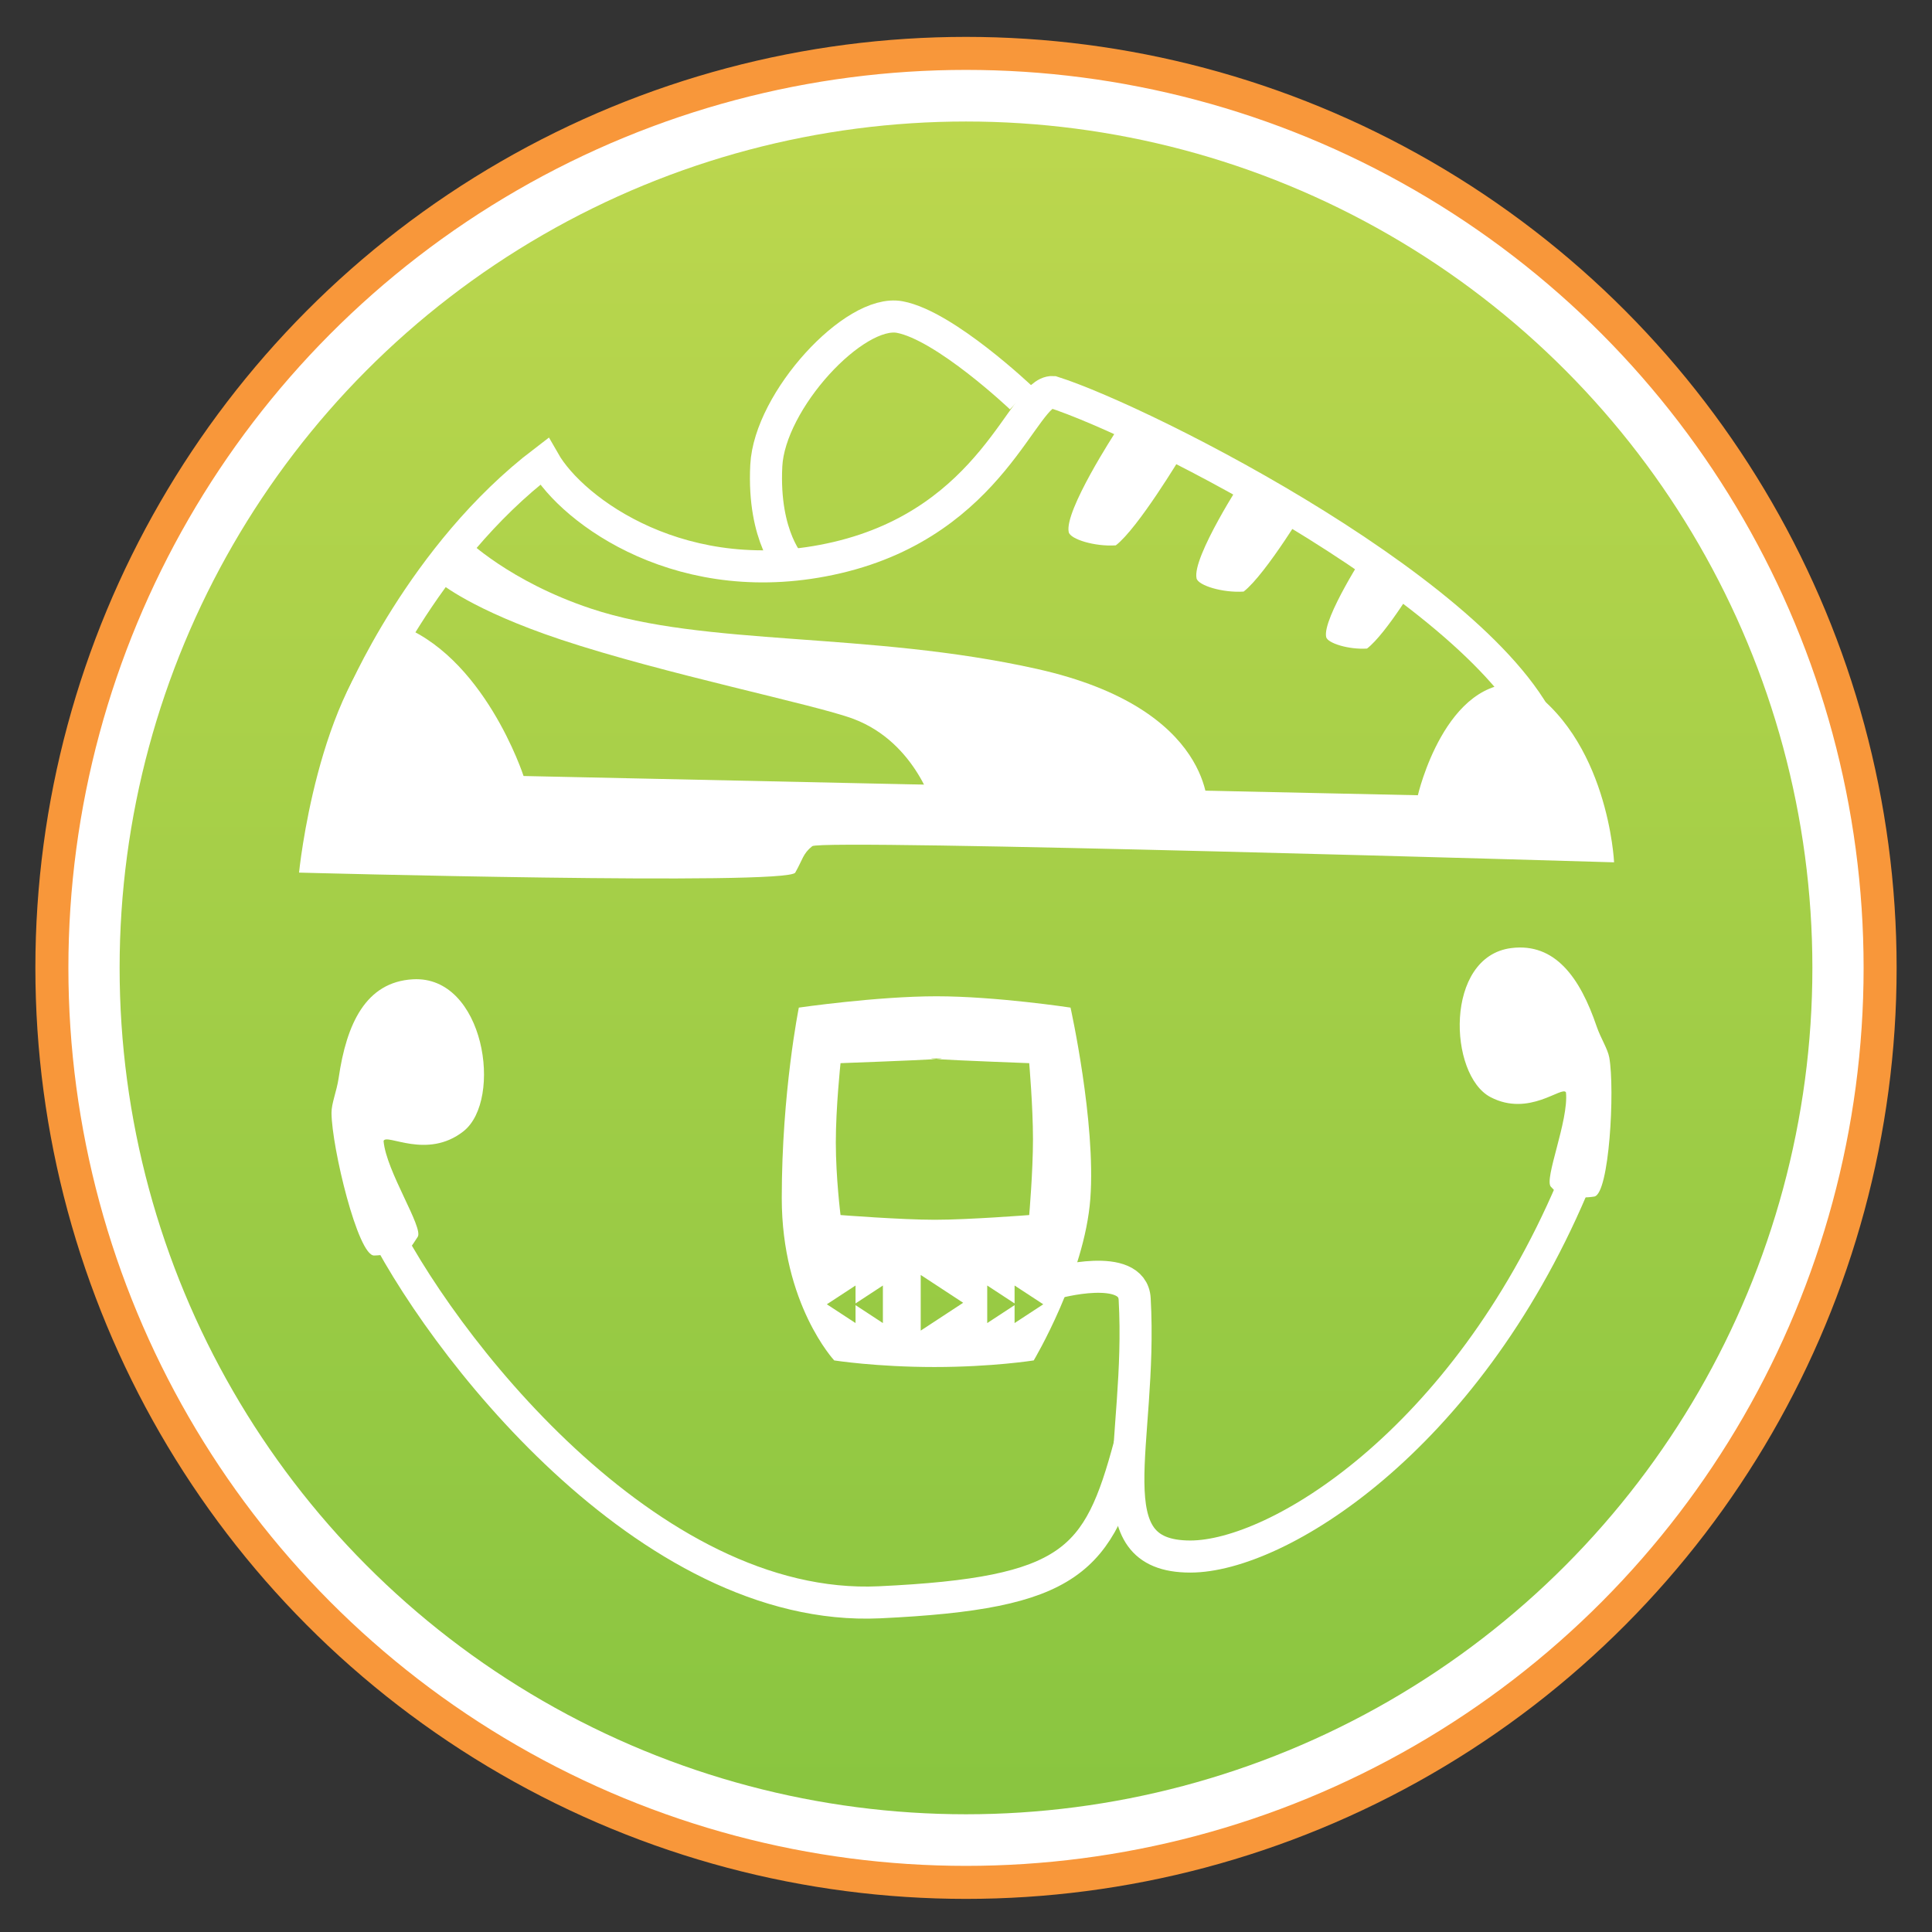 <?xml version="1.0" encoding="utf-8"?>
<!-- Generator: Adobe Illustrator 16.0.0, SVG Export Plug-In . SVG Version: 6.00 Build 0)  -->
<!DOCTYPE svg PUBLIC "-//W3C//DTD SVG 1.1//EN" "http://www.w3.org/Graphics/SVG/1.1/DTD/svg11.dtd">
<svg version="1.1" id="Layer_1" xmlns="http://www.w3.org/2000/svg" xmlns:xlink="http://www.w3.org/1999/xlink" x="0px" y="0px"
	 width="2048px" height="2048px" viewBox="0 0 2048 2048" enable-background="new 0 0 2048 2048" xml:space="preserve">
<rect x="0" y="0" width="2048" height="2048" fill="#333333" stroke="none"/>
<g id="GREEN_x5F_CHILL">
	<circle id="WHITE_x5F_BACK_3_" fill="#FFFFFF" cx="1024" cy="1026" r="970"/>
	
		<ellipse id="ORANGE_x5F_CIRCLE_3_" fill="none" stroke="#F8973A" stroke-width="35" stroke-miterlimit="10" cx="1024" cy="1026" rx="969" ry="969.4"/>
	
		<linearGradient id="INSIDE_x5F_COLOUR_1_" gradientUnits="userSpaceOnUse" x1="1024" y1="128.841" x2="1024" y2="1923.241">
		<stop  offset="0" style="stop-color:#BCD74E"/>
		<stop  offset="1" style="stop-color:#89C540"/>
	</linearGradient>
	<circle id="INSIDE_x5F_COLOUR_3_" fill="url(#INSIDE_x5F_COLOUR_1_)" cx="1024" cy="1026" r="897.2"/>
</g>
<g id="Course">
	<path fill="#FFFFFF" d="M317,925c0,0,518,14,526,0s8-20,18-28s850,17.1,850,17.1s-6-133.1-98-189.1c-81-8-110,118-110,118
		l-948-20.4c0,0-42-129.6-136-161.6C336,733,317,925,317,925z"/>
	<path fill="none" stroke="#FFFFFF" stroke-width="34" stroke-miterlimit="10" d="M382,744c0,0,65-156,194.8-254.9
		C607,542,725,629,887.3,591.1c166.1-38.8,197.2-177,228.7-175.5c99,31.4,471,220.4,524.2,370.5"/>
	<path fill="#FFFFFF" d="M466.8,618.1c0,0,33.5,28.5,128,60c108.7,36.2,270,68.9,310,84c67.5,25.5,86,97.5,86,97.5h289.5
		c0,0,8.3-108.2-181-150.5c-179-40-351.5-23.5-473-64c-86.4-28.8-131.8-73.5-131.8-73.5L466.8,618.1z"/>
	<path fill="none" stroke="#FFFFFF" stroke-width="34" stroke-miterlimit="10" d="M1082.3,421.6c0,0-80.5-76.5-128.5-85.5
		s-138,88.5-141.5,157.5c-3.9,76.4,27,107.2,27,107.2"/>
	<path fill="#FFFFFF" d="M1182.8,457.6c0,0-54.9,84.1-49.9,106.5c1.7,7.5,27.6,15.5,49.9,14c23.6-18.1,69.7-95.1,69.7-95.1
		L1182.8,457.6z"/>
	<path fill="#FFFFFF" d="M1318.3,506.6c0,0-54.9,84.1-49.9,106.5c1.7,7.5,27.6,15.5,49.9,14C1341.9,609,1388,532,1388,532
		L1318.3,506.6z"/>
	<path fill="#FFFFFF" d="M1449.1,582.9c0,0-47.6,73-43.3,92.4c1.4,6.5,24,13.5,43.3,12.2c20.5-15.7,55.2-74,55.2-74L1449.1,582.9z"
		/>
	<path id="IPOD_2_" fill="#FFFFFF" d="M1134.8,1068.1c0,0-79.1-12-142.1-12s-145.9,12-145.9,12s-18.1,89.4-18.1,201.9
		s55.6,172.1,55.6,172.1s44.7,7,106.2,7s105.3-7,105.3-7s54-90.5,60-171.5C1161.8,1189.5,1134.8,1068.1,1134.8,1068.1z M891,1127
		c0,0,79-2.9,101.5-4.3c-6.8-0.4-8.1-0.7,0.2-0.7s6.8,0.3-0.2,0.7c21.5,1.4,98.5,4.3,98.5,4.3s4,46,4,80.5s-4,80.5-4,80.5
		s-64,5-100,5s-100-5-100-5s-5-39.8-5-77C886,1173.8,891,1127,891,1127z M935.9,1402.5l-29-19v19l-30.4-19.9l30.4-19.9v19l29-19
		V1402.5z M976,1410.5v-59l45,29.5L976,1410.5z M1075.5,1402.5v-19l-29,19v-39.8l29,19v-19l30.4,19.9L1075.5,1402.5z"/>
	<path fill="none" stroke="#FFFFFF" stroke-width="34" stroke-miterlimit="10" d="M1118.3,1360c0,0,82.3-23,84.5,17
		c8.6,154.6-46.1,273,59,273c92,0,290-121.5,404.5-390"/>
	<path fill="none" stroke="#FFFFFF" stroke-width="34" stroke-miterlimit="10" d="M400.3,1288.5c64,133.5,286,421.5,532,410
		c204.2-9.6,232.2-43.8,265.2-166.8"/>
	<path id="ECOUTEUR_x5F_DROITE_2_" fill="#FFFFFF" d="M1654,1268c0,0-1.3-0.8-10-10c-7.5-8,19-70,16-100c-4-7.5-39,26.5-80,5
		c-44.7-23.4-49-149,22-158c46.5-5.9,73,31.5,90.5,83c4.4,12.8,11.7,23.7,13.4,33c6,34,0.1,144.7-15.9,147.4
		C1674,1271,1654,1268,1654,1268z"/>
	<path id="ECOUTEUR_x5F_GAUCHE_2_" fill="#FFFFFF" d="M434.3,1323.5c0,0,1.2-1,8.5-12.4c6.3-9.8-33.5-69.6-36.2-101.6
		c2.7-8.6,46,20.2,84.7-10.3c42.2-33.2,22.4-165.5-53.7-161.1c-49.9,2.9-70.3,47.2-78.6,104.5c-2.1,14.3-7.7,27.1-7.6,37.1
		c0.3,36.8,28,151.6,45.2,151.2C414,1330.5,434.3,1323.5,434.3,1323.5z"/>
</g>
</svg>
